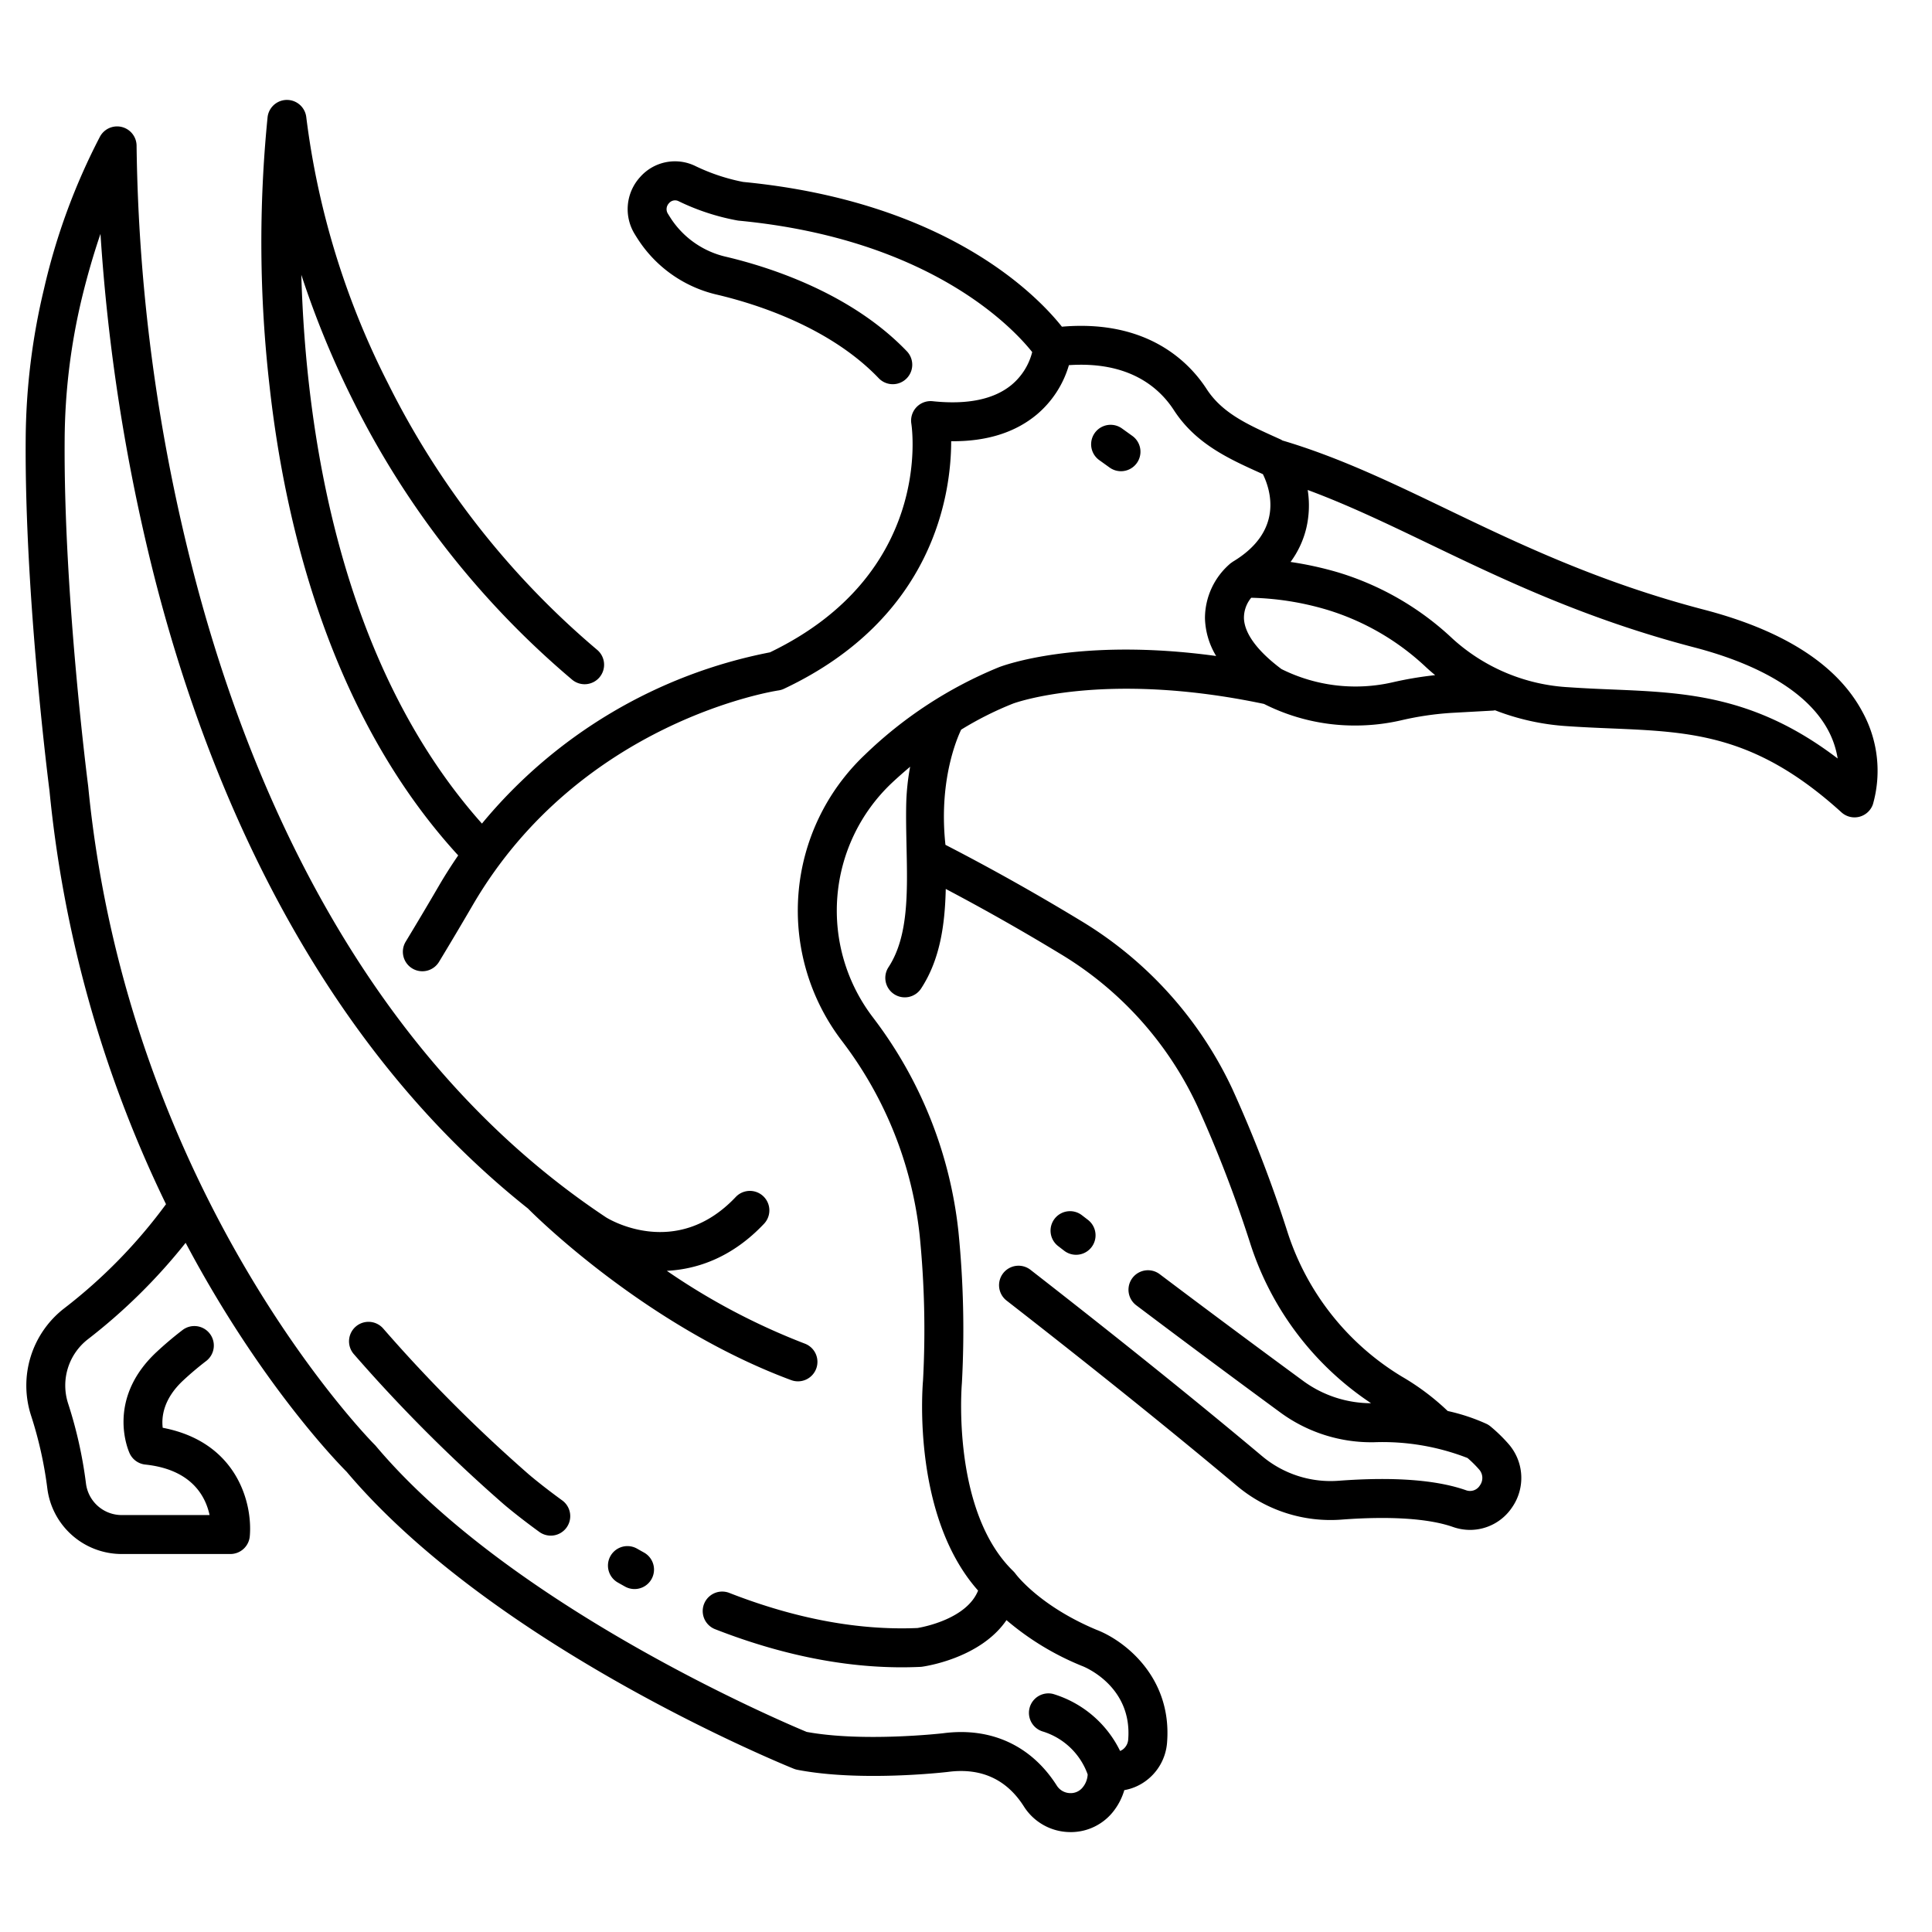<?xml version="1.0"?>
<svg xmlns="http://www.w3.org/2000/svg" id="outline" viewBox="0 0 340 340" width="512" height="512"><path d="M187.28,220.11a3.428,3.428,0,0,0,4.182-5.433l-1.05-.808a3.428,3.428,0,1,0-4.179,5.435Z"/><path d="M112.116,272.538a3.428,3.428,0,0,0-3.394,5.957c.422.241.849.48,1.281.721a3.428,3.428,0,1,0,3.33-5.993Q112.717,272.88,112.116,272.538Z"/><path d="M93.01,259.427A266.16,266.16,0,0,1,67.44,233.8a3.428,3.428,0,0,0-5.175,4.5A273.013,273.013,0,0,0,88.5,264.59c.094.083,2.373,2.065,6.365,4.968a3.428,3.428,0,1,0,4.032-5.544C95.177,261.307,93.028,259.441,93.01,259.427Z"/><path d="M327.773,125.3c-4.4-8.267-13.787-14.325-27.893-18.006-18.525-4.834-32.778-11.687-45.354-17.733-9.743-4.685-18.946-9.11-28.839-12.042h0a3.273,3.273,0,0,0-.321-.186l-.686-.31c-5.146-2.323-9.59-4.329-12.334-8.561-3.079-4.746-10.416-12.261-25.468-10.97-4.385-5.524-20.3-22.019-56.1-25.474a34.481,34.481,0,0,1-8.378-2.786,8.172,8.172,0,0,0-9.761,1.941,8.377,8.377,0,0,0-.935,10.033c.242.4.49.789.745,1.173a22.631,22.631,0,0,0,13.8,9.493c6.934,1.643,19.847,5.74,28.423,14.721a3.428,3.428,0,0,0,4.958-4.734C149.829,51.6,135.5,47.02,127.823,45.2a15.81,15.81,0,0,1-9.656-6.6c-.21-.318-.413-.64-.609-.961a1.5,1.5,0,0,1,.171-1.873,1.386,1.386,0,0,1,1.726-.342,40.2,40.2,0,0,0,10.384,3.388c.057.009.115.016.173.021,33.758,3.227,48.353,18.99,51.638,23.128A11.03,11.03,0,0,1,178,67.745c-3.1,2.542-7.76,3.507-13.875,2.861a3.436,3.436,0,0,0-3.746,3.942c.167,1.08,3.712,26.483-24.88,40.253a87.382,87.382,0,0,0-50.685,30.137c-25.282-28.366-31.029-69.68-31.787-96.58a161.911,161.911,0,0,0,9.16,22.249,154.122,154.122,0,0,0,38.437,48.955,3.428,3.428,0,1,0,4.434-5.228A147.335,147.335,0,0,1,68.324,67.545,141.506,141.506,0,0,1,53.9,20.621a3.428,3.428,0,0,0-6.807-.034,222.079,222.079,0,0,0,.36,47.494C50.135,92.21,58.09,125.94,80.635,150.537c-1.156,1.686-2.281,3.437-3.358,5.283-2,3.435-3.983,6.765-5.882,9.9a3.428,3.428,0,0,0,5.863,3.554c1.918-3.164,3.917-6.528,5.941-10,18.951-32.489,53.453-37.719,53.794-37.768a3.415,3.415,0,0,0,.993-.3c26.448-12.481,29.4-34.415,29.407-43.558,6.247.064,11.3-1.542,15.093-4.721a17.91,17.91,0,0,0,5.624-8.666c10.49-.708,15.822,3.83,18.48,7.927,3.839,5.921,9.648,8.543,15.266,11.079l.393.177c1.357,2.77,3.7,10.012-5.28,15.4-.082.049-.153.111-.23.166-.044.031-.092.052-.134.086a12.67,12.67,0,0,0-4.551,9.716,13.5,13.5,0,0,0,1.968,6.633c-24.242-3.325-37.61,1.732-38.24,1.979a74.492,74.492,0,0,0-23.594,15.416,37.763,37.763,0,0,0-4.021,50.35l.294.391a68.348,68.348,0,0,1,13.39,33.864,167.068,167.068,0,0,1,.587,25.483c-.154,1.777-1.8,24.039,9.689,36.987-1.99,4.973-9.606,6.414-10.655,6.587-10.356.452-21.491-1.63-33.127-6.176a3.428,3.428,0,0,0-2.5,6.385c12.606,4.926,24.768,7.159,36.116,6.632.1,0,.2-.014.3-.027.507-.068,10.262-1.465,14.863-8.2a48.52,48.52,0,0,0,13.25,8.048c.041.017.083.034.125.049.088.033,8.814,3.395,8.045,12.933a2.4,2.4,0,0,1-1,1.769,2.51,2.51,0,0,1-.425.226A19.31,19.31,0,0,0,185.3,298.1a3.428,3.428,0,0,0-1.707,6.639,12.2,12.2,0,0,1,7.819,7.534,3.859,3.859,0,0,1-.852,2.245,2.691,2.691,0,0,1-2.256,1.04,2.845,2.845,0,0,1-2.312-1.3c-4.485-7.079-11.627-10.354-20.05-9.23-.14.015-14.038,1.59-23.985-.241-4.269-1.773-51.951-22-75.812-50.312-.066-.078-.136-.155-.209-.227-.432-.429-43.38-43.784-50.407-115.79,0-.018-.009-.035-.011-.054s0-.037,0-.056c-.043-.334-4.345-33.691-4.14-61a109.111,109.111,0,0,1,3.028-24.879c.959-3.952,2.059-7.743,3.277-11.31a334.47,334.47,0,0,0,9.285,59.557c8.768,34.83,27.263,81.239,65.958,111.972.006.007.01.014.017.021.824.835,20.5,20.568,46.249,30.153a3.428,3.428,0,1,0,2.391-6.425,116.67,116.67,0,0,1-24.232-12.795c5.5-.272,11.6-2.445,17.109-8.282a3.428,3.428,0,0,0-4.985-4.707c-10.494,11.111-22.36,3.868-22.8,3.594C63,185.253,42.862,135.684,33.658,99.205a316.144,316.144,0,0,1-9.621-73.483A3.428,3.428,0,0,0,17.6,24.033,112.116,112.116,0,0,0,7.742,50.846,116,116,0,0,0,4.521,77.291C4.315,104.825,8.6,138.282,8.714,139.2a213.945,213.945,0,0,0,20.5,72.717,91.191,91.191,0,0,1-17.978,18.378,17.171,17.171,0,0,0-5.8,18.726,69.719,69.719,0,0,1,2.892,12.911,13.194,13.194,0,0,0,13.142,11.548H40.543a3.428,3.428,0,0,0,3.415-3.12c.511-5.7-2.145-16.582-15.322-19.095-.23-1.87.085-5.044,3.584-8.313,1.262-1.177,2.623-2.33,4.047-3.425a3.428,3.428,0,1,0-4.18-5.434c-1.6,1.227-3.126,2.523-4.547,3.849-8.994,8.4-4.895,17.461-4.716,17.842a3.428,3.428,0,0,0,2.744,1.954c8.168.862,10.611,5.6,11.313,8.887H21.471a6.336,6.336,0,0,1-6.336-5.514,76.423,76.423,0,0,0-3.171-14.188A10.293,10.293,0,0,1,15.45,235.7a100.4,100.4,0,0,0,17.218-16.984c13.045,24.591,26.65,38.6,28.333,40.29,25.981,30.737,76.55,51.4,78.693,52.262a3.475,3.475,0,0,0,.632.187c11.02,2.133,25.785.454,26.466.375,5.829-.779,10.353,1.271,13.411,6.1a9.7,9.7,0,0,0,7.841,4.482c.124,0,.249.008.372.008a9.513,9.513,0,0,0,7.638-3.8,11.146,11.146,0,0,0,1.806-3.585,8.991,8.991,0,0,0,3.64-1.519,9.231,9.231,0,0,0,3.881-6.816c.941-11.663-7.671-18.086-12.418-19.884-10.075-4.22-14.2-9.794-14.226-9.832a3.529,3.529,0,0,0-.389-.453c-.011-.011-.018-.024-.029-.034-10.927-10.582-9.067-32.794-9.047-33.014,0-.049.007-.1.01-.146a173.81,173.81,0,0,0-.614-26.607,75.187,75.187,0,0,0-14.725-37.259l-.3-.4a30.92,30.92,0,0,1,3.244-41.229c1.083-1.018,2.18-1.979,3.282-2.911a40.909,40.909,0,0,0-.685,6.4c-.062,2.525,0,5.127.05,7.643.179,8.138.348,15.824-3.154,21.207a3.428,3.428,0,1,0,5.746,3.739c3.319-5.1,4.167-11.2,4.312-17.481,6.7,3.536,13.452,7.354,20.148,11.418a61.524,61.524,0,0,1,24.062,26.652,223.315,223.315,0,0,1,9.4,24.393,53.249,53.249,0,0,0,21.238,28.041,20.269,20.269,0,0,1-11.836-3.842c-5.827-4.276-14.957-11.021-25.362-18.868a3.428,3.428,0,1,0-4.128,5.474c10.434,7.869,19.59,14.632,25.434,18.921a27.068,27.068,0,0,0,16.425,5.181,41.256,41.256,0,0,1,16.439,2.774,19.973,19.973,0,0,1,2.028,2.006,2.235,2.235,0,0,1,.149,2.82,2.032,2.032,0,0,1-2.47.837c-5.2-1.818-12.715-2.379-22.332-1.662a18.749,18.749,0,0,1-13.527-4.331c-11.582-9.718-25.294-20.748-40.754-32.784a3.428,3.428,0,0,0-4.213,5.41c15.4,11.985,29.041,22.962,40.561,32.626a25.574,25.574,0,0,0,18.441,5.916c8.549-.638,15.314-.189,19.559,1.3a9.115,9.115,0,0,0,3.013.517,8.906,8.906,0,0,0,7.394-3.975,9.07,9.07,0,0,0-.644-11.165,27.326,27.326,0,0,0-3.159-3.069,3.366,3.366,0,0,0-.66-.432,34.139,34.139,0,0,0-6.875-2.285,42.847,42.847,0,0,0-8.069-6.059,46.262,46.262,0,0,1-20.135-25.478,230.163,230.163,0,0,0-9.7-25.151A68.345,68.345,0,0,0,190.142,162c-7.9-4.793-15.882-9.266-23.758-13.324-1.34-12.343,2.725-20.123,2.76-20.265a58.674,58.674,0,0,1,9.127-4.589c.157-.06,15.922-5.892,44.171.057a35.357,35.357,0,0,0,16.093,3.8,35.976,35.976,0,0,0,7.981-.9,53.85,53.85,0,0,1,9-1.328l7.248-.4a3.206,3.206,0,0,0,.34-.053,42.287,42.287,0,0,0,12.6,2.788c2.729.19,5.345.3,7.875.406,14.182.6,25.383,1.067,40.485,14.764a3.427,3.427,0,0,0,2.3.889,3.472,3.472,0,0,0,.844-.105,3.431,3.431,0,0,0,2.392-2.19A21.528,21.528,0,0,0,327.773,125.3ZM245,120.092a29.188,29.188,0,0,1-19.481-2.347c-4.243-3.172-6.527-6.273-6.606-8.973a5.523,5.523,0,0,1,1.28-3.577,50.624,50.624,0,0,1,13.353,2.116,44.007,44.007,0,0,1,17.466,10.156c.476.44,1,.892,1.55,1.348A64.461,64.461,0,0,0,245,120.092Zm38.862,1.252c-2.484-.1-5.053-.212-7.689-.395a33.028,33.028,0,0,1-20.51-8.519,50.8,50.8,0,0,0-20.185-11.7,60.977,60.977,0,0,0-8.362-1.834,16.512,16.512,0,0,0,2.758-5.893,17.493,17.493,0,0,0,.259-6.775c7.113,2.63,14.112,6,21.424,9.51,12.856,6.181,27.427,13.188,46.594,18.189,11.914,3.109,20.04,8.108,23.5,14.456a15.719,15.719,0,0,1,1.748,5.1C308.85,122.4,296.672,121.883,283.86,121.344Z"/><path d="M195.274,82.282a3.428,3.428,0,0,0,4-5.569l-1.824-1.31a3.428,3.428,0,0,0-4,5.57Z"/></svg>
